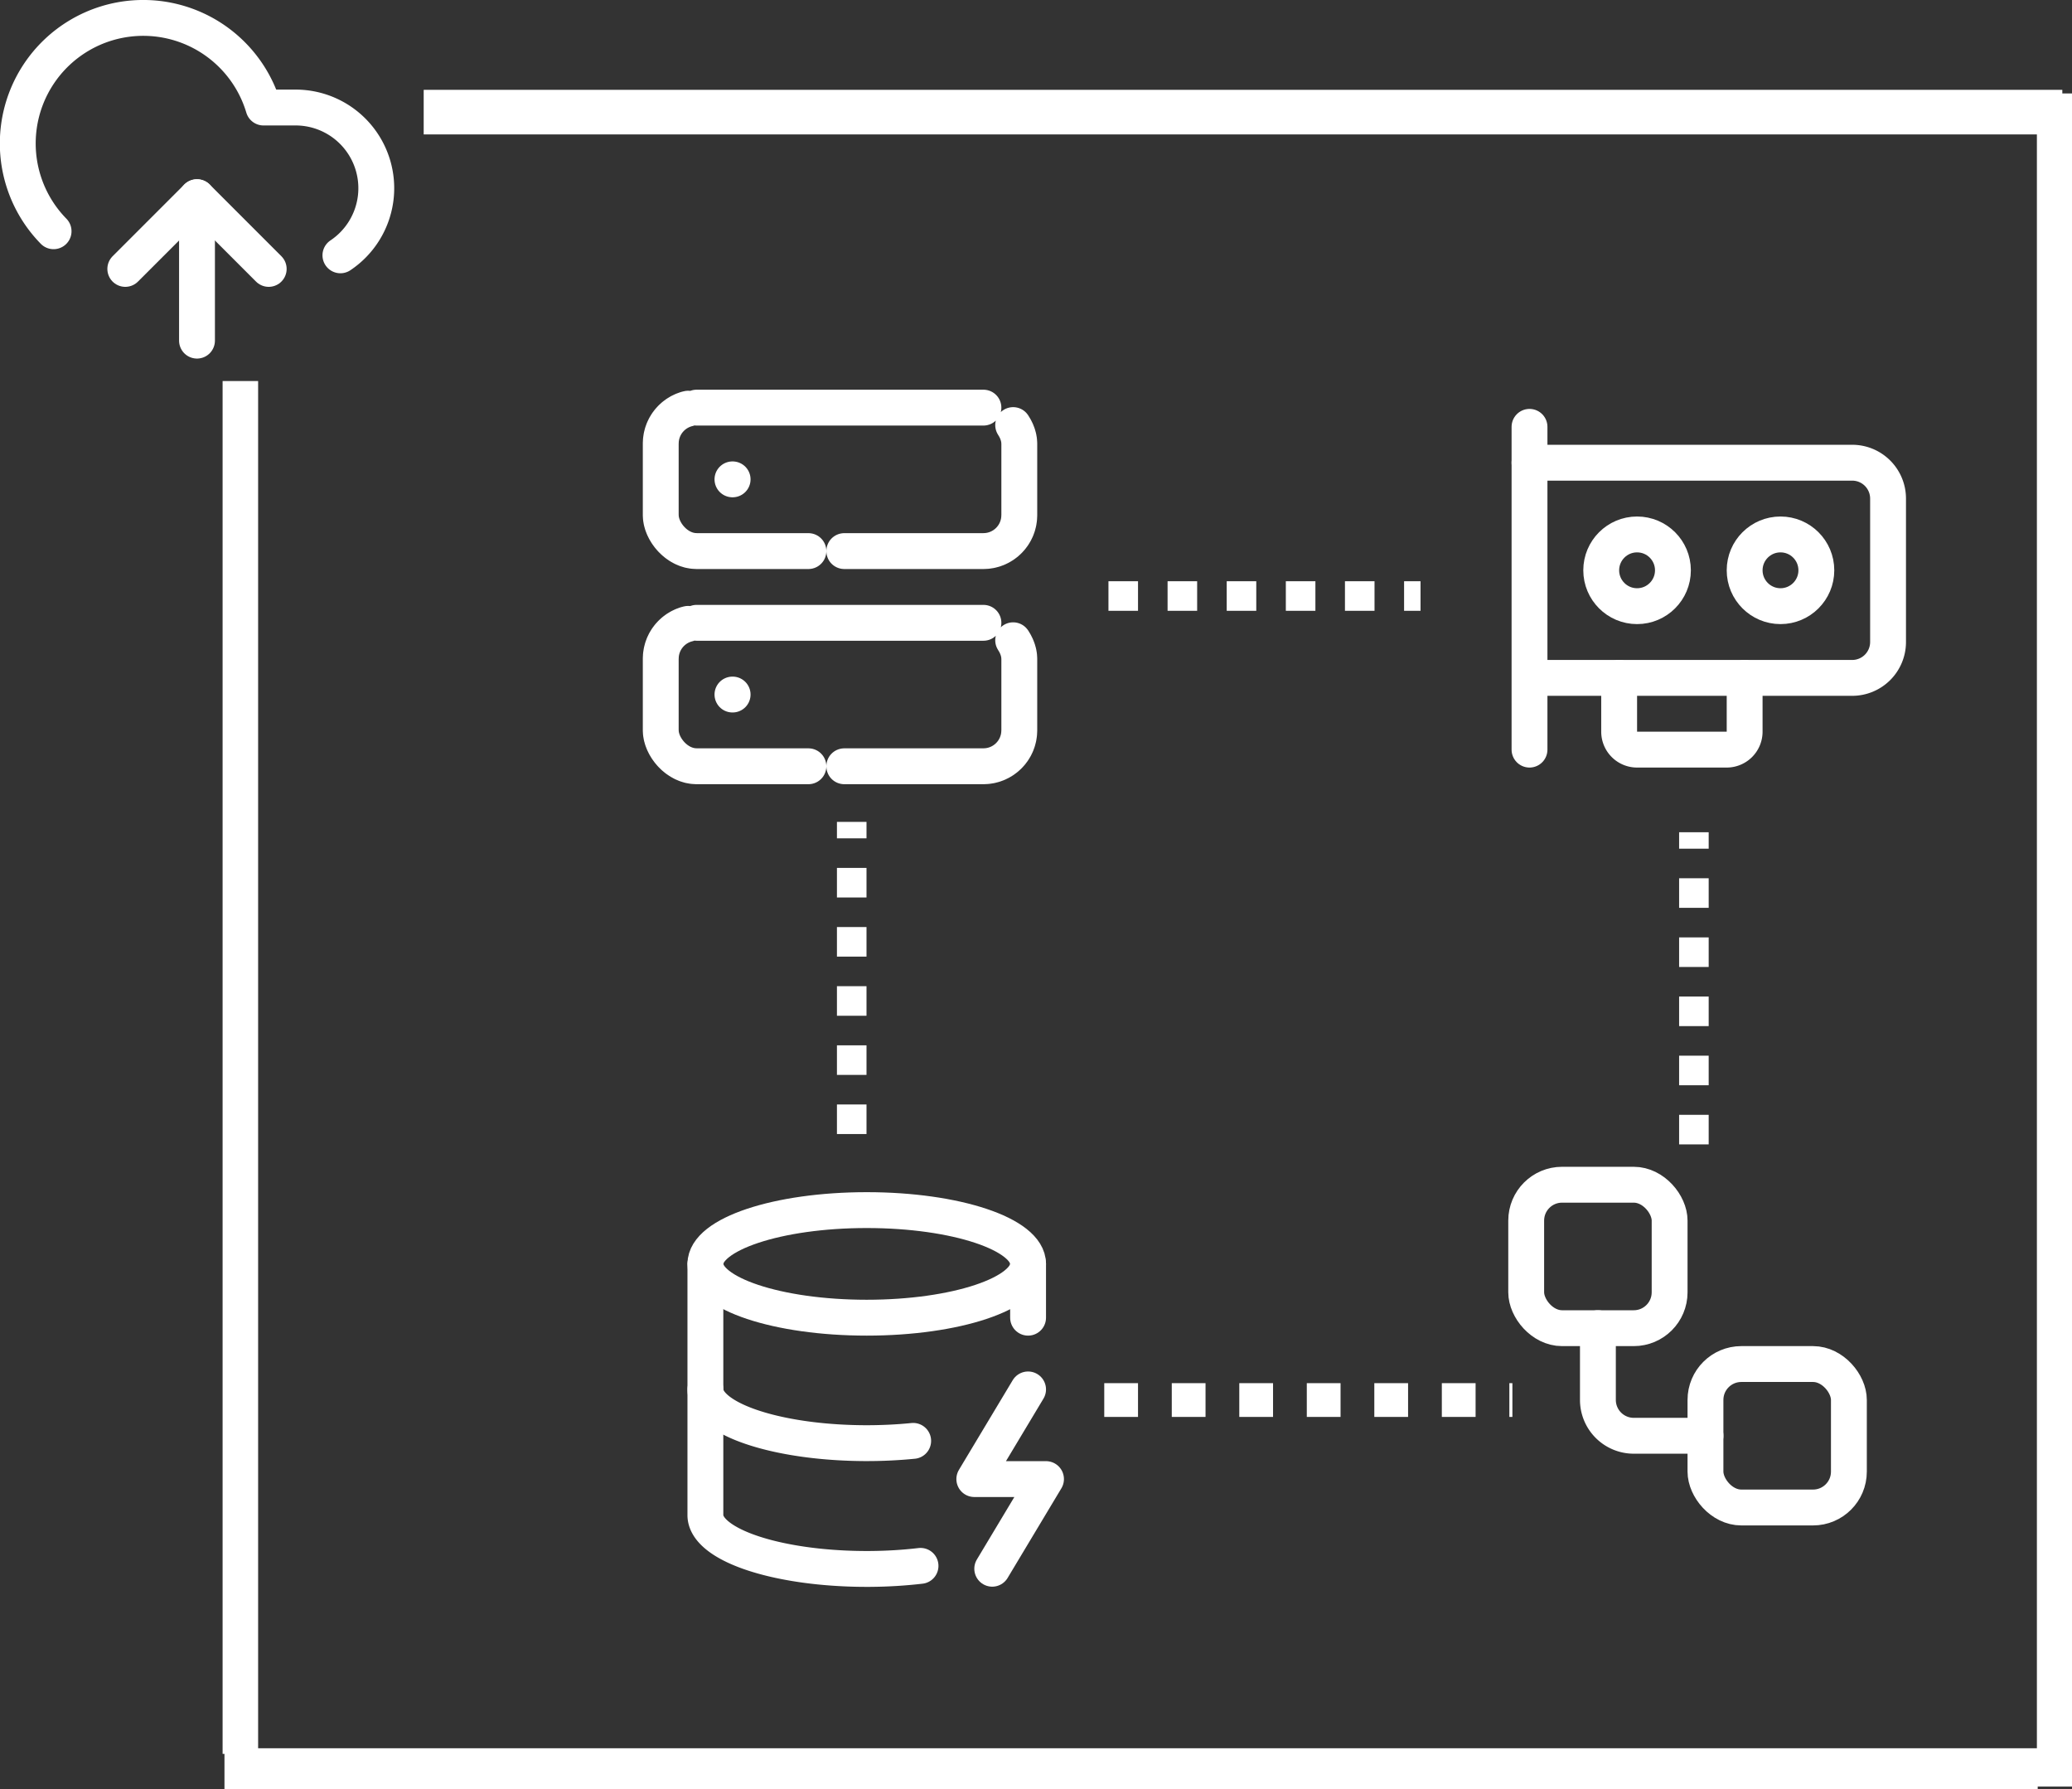 <?xml version="1.0" encoding="UTF-8" standalone="no"?>
<!-- Created with Inkscape (http://www.inkscape.org/) -->

<svg
   width="30.628mm"
   height="26.444mm"
   viewBox="0 0 30.628 26.444"
   version="1.1"
   id="svg1"
   xml:space="preserve"
   xmlns="http://www.w3.org/2000/svg"
   xmlns:svg="http://www.w3.org/2000/svg"><rect x="0" y="0" width="30.628" height="26.444" fill="#333333" stroke="none"/><defs
     id="defs1" /><g
     id="layer1"
     style="display:inline"
     transform="translate(-38.695,-65.211)"><g
       style="fill:none;stroke:#ffffff;stroke-width:2;stroke-linecap:round;stroke-linejoin:round;stroke-dasharray:16, 2;stroke-dashoffset:0;stroke-opacity:1"
       id="g1"
       transform="matrix(0.265,0,0,0.265,47.932,70.705)"><rect
         width="20"
         height="8"
         x="2"
         y="2"
         rx="2"
         ry="2"
         id="rect1"
         style="stroke:#ffffff;stroke-dasharray:16, 2;stroke-dashoffset:0;stroke-opacity:1" /><rect
         width="20"
         height="8"
         x="2"
         y="14"
         rx="2"
         ry="2"
         id="rect2"
         style="stroke:#ffffff;stroke-dasharray:16, 2;stroke-dashoffset:0;stroke-opacity:1" /><line
         x1="6"
         x2="6.01"
         y1="6"
         y2="6"
         id="line2"
         style="stroke:#ffffff;stroke-dasharray:16, 2;stroke-dashoffset:0;stroke-opacity:1" /><line
         x1="6"
         x2="6.01"
         y1="18"
         y2="18"
         id="line3"
         style="stroke:#ffffff;stroke-dasharray:16, 2;stroke-dashoffset:0;stroke-opacity:1" /></g><g
       style="fill:none;stroke:#ffffff;stroke-width:2;stroke-linecap:round;stroke-linejoin:round;stroke-opacity:1"
       id="g3"
       transform="matrix(0.265,0,0,0.265,48.327,82.564)"><ellipse
         cx="12"
         cy="5"
         rx="9"
         ry="3"
         id="ellipse1"
         style="stroke:#ffffff;stroke-opacity:1" /><path
         d="m 3,5 v 14 a 9,3 0 0 0 12,2.84"
         id="path1-5"
         style="stroke:#ffffff;stroke-opacity:1" /><path
         d="M 21,5 V 8"
         id="path2-9"
         style="stroke:#ffffff;stroke-opacity:1" /><path
         d="m 21,12 -3,5 h 4 l -3,5"
         id="path3-5"
         style="stroke:#ffffff;stroke-opacity:1" /><path
         d="m 3,12 a 9,3 0 0 0 11.59,2.87"
         id="path4"
         style="stroke:#ffffff;stroke-opacity:1" /></g><g
       style="fill:none;stroke:#ffffff;stroke-width:2;stroke-linecap:round;stroke-linejoin:round;stroke-opacity:1"
       id="g4"
       transform="matrix(0.265,0,0,0.265,60.774,70.724)"><path
         d="M 2,21 V 3"
         id="path1-4"
         style="stroke:#ffffff;stroke-opacity:1" /><path
         d="m 2,5 h 18 a 2,2 0 0 1 2,2 v 8 a 2,2 0 0 1 -2,2 H 2.26"
         id="path2-91"
         style="stroke:#ffffff;stroke-opacity:1" /><path
         d="m 7,17 v 3 a 1,1 0 0 0 1,1 h 5 a 1,1 0 0 0 1,-1 v -3"
         id="path3-7"
         style="stroke:#ffffff;stroke-opacity:1" /><circle
         cx="16"
         cy="11"
         r="2"
         id="circle3"
         style="stroke:#ffffff;stroke-opacity:1" /><circle
         cx="8"
         cy="11"
         r="2"
         id="circle4"
         style="stroke:#ffffff;stroke-opacity:1" /></g><g
       style="display:inline;fill:none;stroke:#ffffff;stroke-width:2;stroke-linecap:round;stroke-linejoin:round;stroke-opacity:1"
       id="g5"
       transform="matrix(0.265,0,0,0.265,60.46,81.924)"><rect
         width="8"
         height="8"
         x="3"
         y="3"
         rx="2"
         id="rect1-7"
         style="stroke:#ffffff;stroke-opacity:1" /><path
         d="m 7,11 v 4 a 2,2 0 0 0 2,2 h 4"
         id="path1-1"
         style="stroke:#ffffff;stroke-opacity:1" /><rect
         width="8"
         height="8"
         x="13"
         y="13"
         rx="2"
         id="rect2-8"
         style="stroke:#ffffff;stroke-opacity:1" /></g><path
       style="fill:none;fill-opacity:1;stroke:#ffffff;stroke-width:0.437;stroke-dasharray:0.437, 0.437;stroke-dashoffset:0;stroke-opacity:1"
       d="M 63.734,82.123 V 77.51"
       id="path15-0-3-3-1" /><path
       style="fill:none;fill-opacity:1;stroke:#ffffff;stroke-width:0.437;stroke-dasharray:0.437, 0.437;stroke-dashoffset:0;stroke-opacity:1"
       d="m 55.08,74.019 h 4.613"
       id="path15-0-3-3-8" /><path
       style="fill:none;fill-opacity:1;stroke:#ffffff;stroke-width:0.499;stroke-dasharray:0.499, 0.499;stroke-dashoffset:0;stroke-opacity:1"
       d="m 55.018,85.901 h 6.033"
       id="path15-0-3-3-8-7" /><path
       style="fill:none;fill-opacity:1;stroke:#ffffff;stroke-width:0.52;stroke-dasharray:none;stroke-dashoffset:0;stroke-opacity:1"
       d="M 69.064,91.613 V 66.592"
       id="path15-0-3-3-7" /><path
       style="fill:none;fill-opacity:1;stroke:#ffffff;stroke-width:0.525;stroke-dasharray:none;stroke-dashoffset:0;stroke-opacity:1"
       d="M 42.248,91.13 V 70.842"
       id="path15-0-3-3-7-8" /><path
       style="fill:none;fill-opacity:1;stroke:#ffffff;stroke-width:0.659;stroke-dasharray:none;stroke-dashoffset:0;stroke-opacity:1"
       d="M 44.958,66.868 H 69.18"
       id="path15-0-3-3-7-8-6" /><path
       style="fill:none;fill-opacity:1;stroke:#ffffff;stroke-width:0.608;stroke-dasharray:none;stroke-dashoffset:0;stroke-opacity:1"
       d="M 42.013,91.351 H 68.816"
       id="path15-0-3-3-7-8-6-9" /><path
       style="display:inline;fill:none;fill-opacity:1;stroke:#ffffff;stroke-width:0.437;stroke-dasharray:0.437, 0.437;stroke-dashoffset:0;stroke-opacity:1"
       d="M 51.285,81.97 V 77.357"
       id="path15-0-3-3" /><g
       style="fill:none;stroke:#ffffff;stroke-width:2;stroke-linecap:round;stroke-linejoin:round;stroke-opacity:1"
       id="g6"
       transform="matrix(0.265,0,0,0.265,38.427,64.68)"><path
         d="m 12,13 v 8"
         id="path1"
         style="stroke:#ffffff;stroke-opacity:1" /><path
         d="M 4,14.899 A 7,7 0 1 1 15.71,8 h 1.79 a 4.5,4.5 0 0 1 2.5,8.242"
         id="path2"
         style="stroke:#ffffff;stroke-opacity:1" /><path
         d="m 8,17 4,-4 4,4"
         id="path3"
         style="stroke:#ffffff;stroke-opacity:1" /></g></g></svg>
